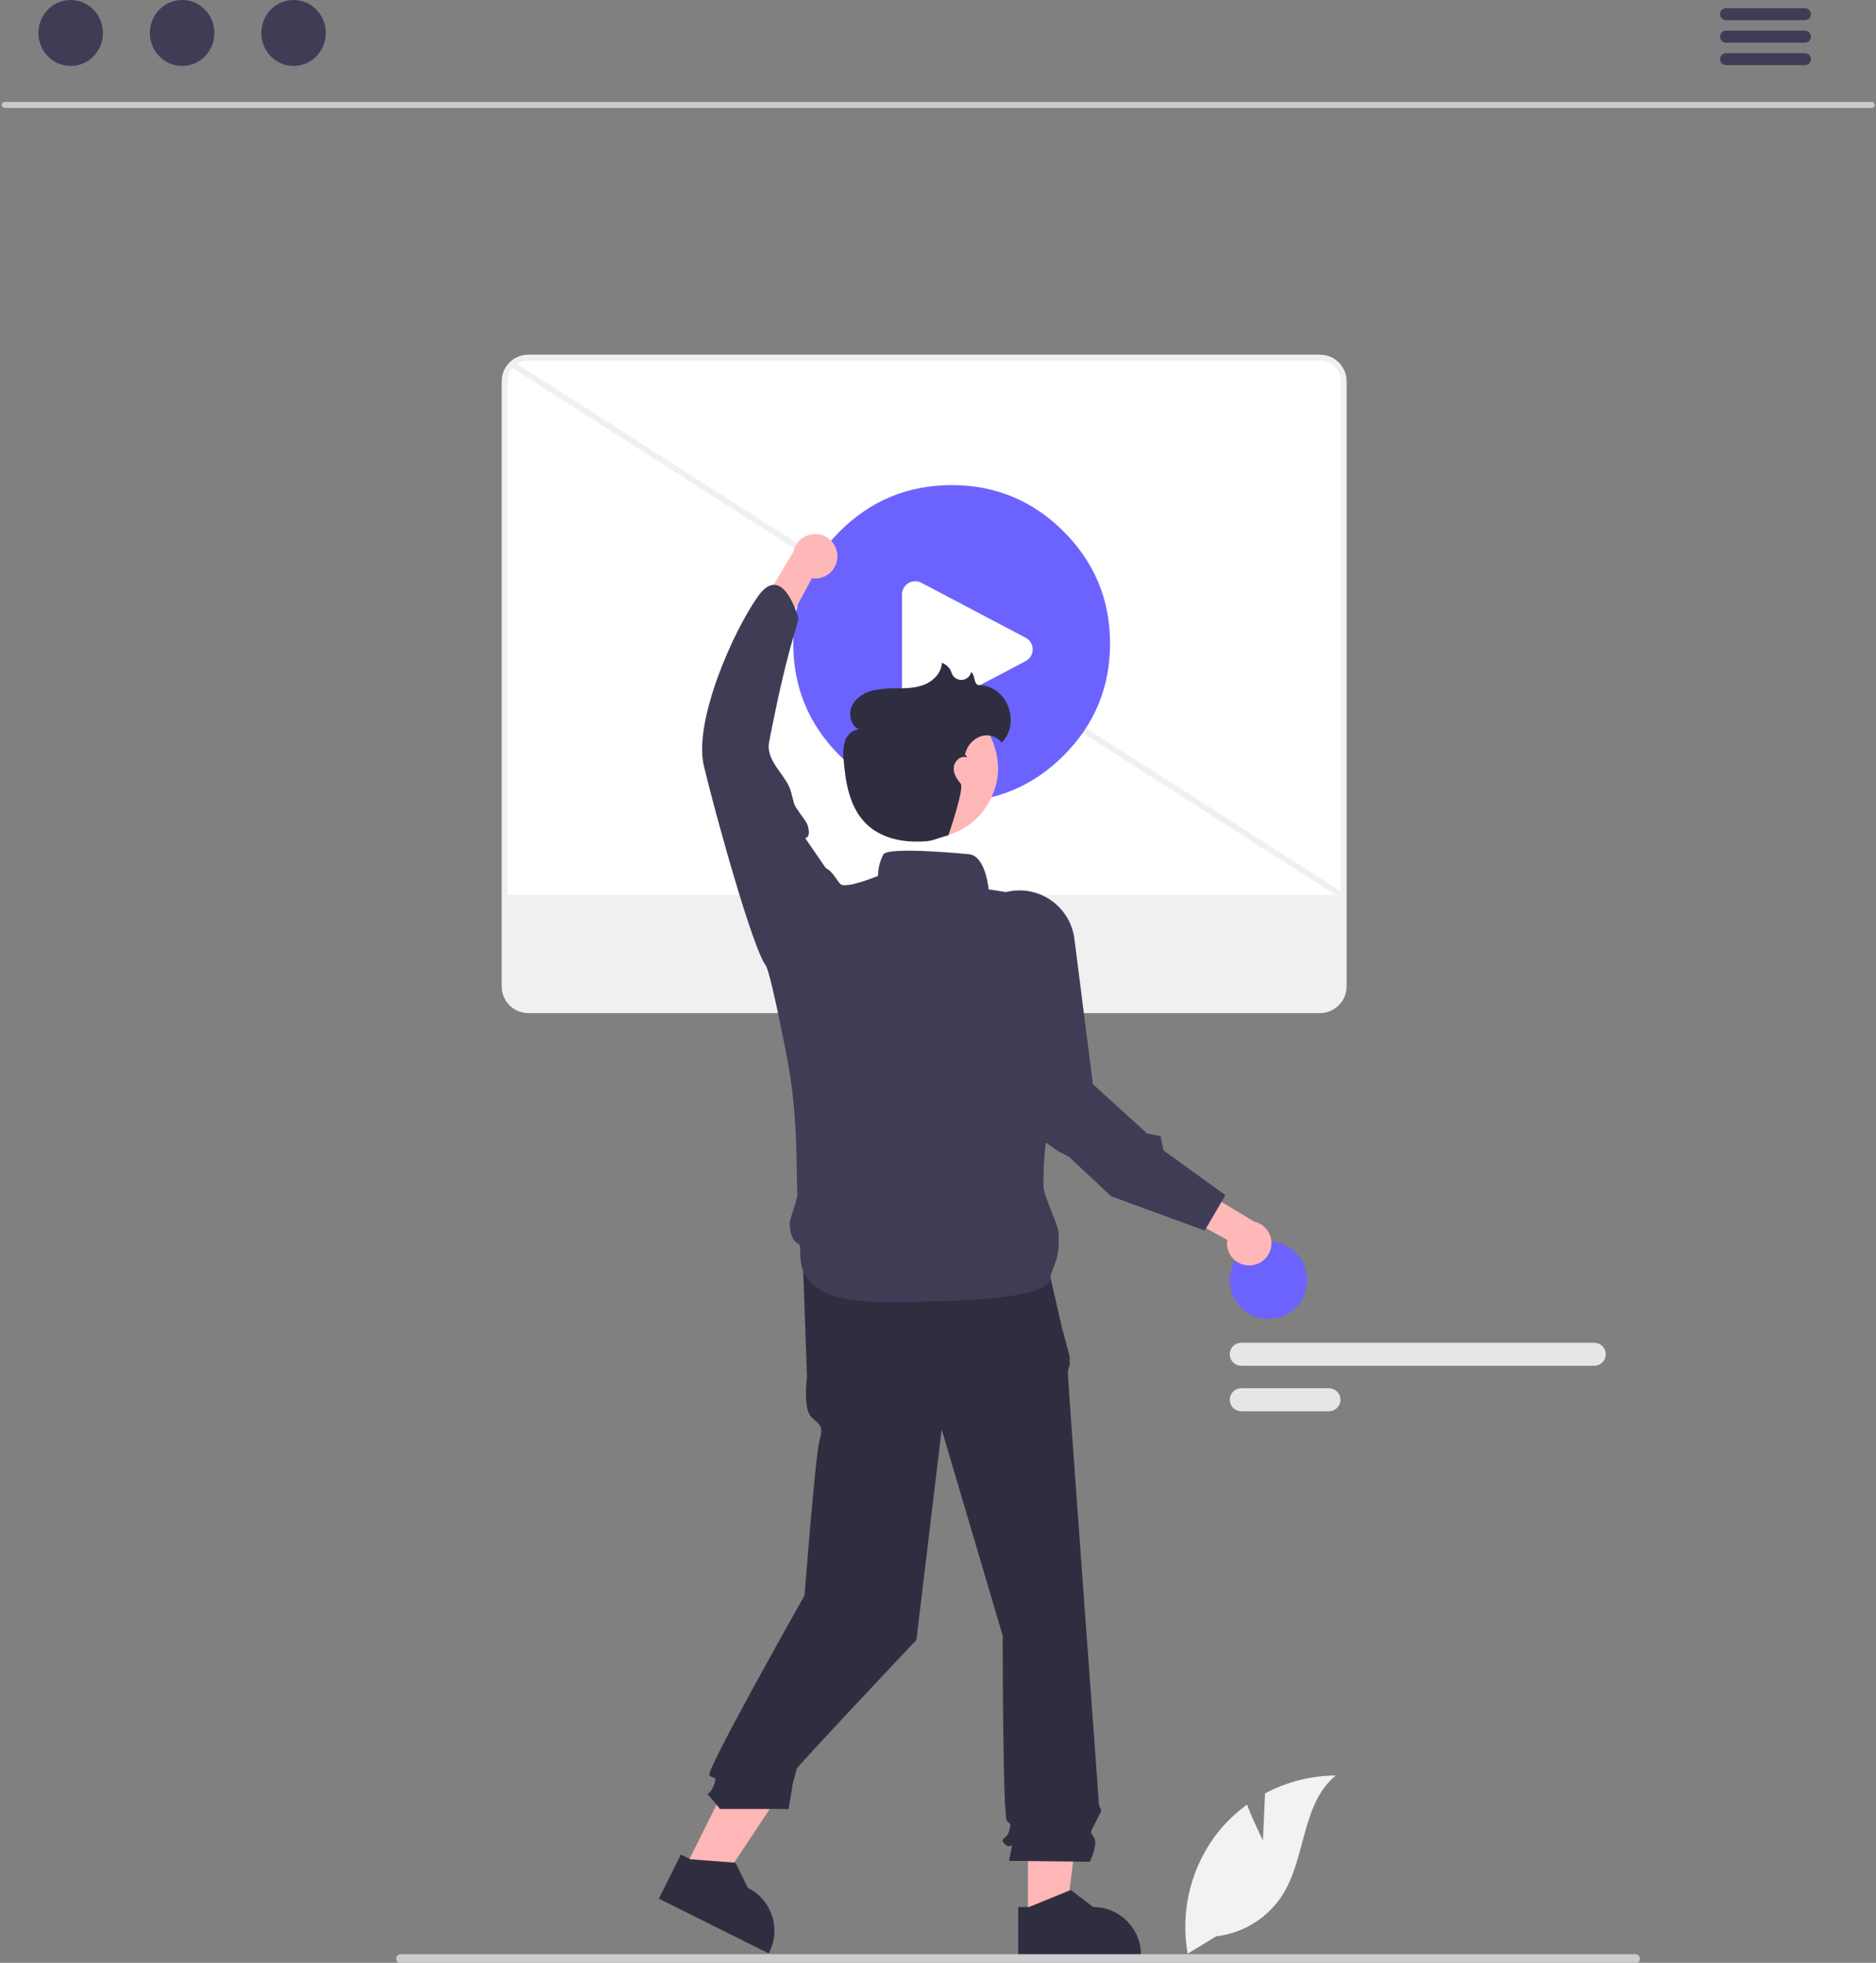 <?xml version="1.0" standalone="no"?>
<!DOCTYPE svg PUBLIC "-//W3C//DTD SVG 1.0//EN" "http://www.w3.org/TR/2001/REC-SVG-20010904/DTD/svg10.dtd">
<svg xmlns="http://www.w3.org/2000/svg" xmlns:xlink="http://www.w3.org/1999/xlink" id="body_1" width="108" height="113">

<rect width="100%" height="100%" fill="#808080" stroke="none"/>

<g transform="matrix(0.17 0 0 0.17 0.099 -0)">
    <path d="M442.055 433.537C 442.055 437.151 440.778 440.236 438.222 442.792C 435.666 445.348 432.581 446.626 428.966 446.626C 425.352 446.626 422.266 445.348 419.711 442.792C 417.155 440.236 415.877 437.151 415.877 433.537C 415.877 429.922 417.155 426.837 419.711 424.281C 422.266 421.725 425.352 420.447 428.966 420.447C 432.581 420.447 435.666 421.725 438.222 424.281C 440.778 426.837 442.055 429.922 442.055 433.537C 442.055 433.689 442.053 433.841 442.048 433.994" stroke="none" fill="#6C63FF" fill-rule="nonzero" />
    <path transform="matrix(1 0 0 1 -282.845 -117.552)"  d="M822.134 580.074L702.62 580.074C 701.225 580.077 699.934 579.335 699.235 578.128C 698.537 576.92 698.537 575.432 699.235 574.224C 699.934 573.016 701.225 572.274 702.62 572.278L702.62 572.278L822.134 572.278C 823.529 572.274 824.82 573.016 825.518 574.224C 826.217 575.432 826.217 576.92 825.518 578.128C 824.82 579.335 823.529 580.077 822.134 580.074z" stroke="none" fill="#E6E6E6" fill-rule="nonzero" />
    <path transform="matrix(1 0 0 1 -282.845 -117.552)"  d="M732.303 595.476L702.62 595.476C 701.227 595.476 699.94 594.733 699.244 593.527C 698.548 592.321 698.548 590.835 699.244 589.629C 699.94 588.423 701.227 587.68 702.62 587.68L702.62 587.68L732.303 587.68C 733.696 587.68 734.983 588.423 735.679 589.629C 736.376 590.835 736.376 592.321 735.679 593.527C 734.983 594.733 733.696 595.476 732.303 595.476z" stroke="none" fill="#E6E6E6" fill-rule="nonzero" />
    <path transform="matrix(1 0 0 1 -282.845 -117.552)"  d="M729.223 459.647L461.213 459.647C 456.76 459.642 453.151 456.033 453.146 451.58L453.146 451.58L453.146 246.713C 453.152 242.26 456.76 238.652 461.213 238.647L461.213 238.647L729.223 238.647C 733.676 238.652 737.284 242.26 737.289 246.713L737.289 246.713L737.289 451.58C 737.284 456.033 733.676 459.642 729.223 459.647z" stroke="none" fill="#FFFFFF" fill-rule="nonzero" />
    <path transform="matrix(1 0 0 1 -282.845 -117.552)"  d="M729.223 460.647L461.213 460.647C 456.208 460.641 452.152 456.585 452.147 451.58L452.147 451.58L452.147 246.713C 452.152 241.708 456.208 237.652 461.213 237.647L461.213 237.647L729.223 237.647C 734.227 237.652 738.283 241.708 738.289 246.713L738.289 246.713L738.289 451.58C 738.283 456.585 734.228 460.641 729.223 460.647zM461.213 239.647C 457.312 239.651 454.151 242.812 454.147 246.713L454.147 246.713L454.147 451.58C 454.151 455.481 457.312 458.642 461.213 458.647L461.213 458.647L729.223 458.647C 733.124 458.642 736.285 455.481 736.289 451.58L736.289 451.58L736.289 246.713C 736.285 242.812 733.123 239.651 729.223 239.647z" stroke="none" fill="#F0F0F0" fill-rule="nonzero" />
    <path transform="matrix(1 0 0 1 -282.845 -117.552)"  d="M453.765 420.647L453.765 451.58C 453.772 455.691 457.102 459.021 461.213 459.028L461.213 459.028L729.223 459.028C 733.333 459.021 736.664 455.691 736.67 451.58L736.67 451.58L736.67 420.647L453.765 420.647z" stroke="none" fill="#F0F0F0" fill-rule="nonzero" />
    <path transform="matrix(0.539 -0.842 0.842 0.539 -286.633 536.965)"  d="M595.211 163.94L597.211 163.94L597.211 497.5L595.211 497.5z" stroke="none" fill="#F0F0F0" fill-rule="nonzero" />
    <path transform="matrix(1 0 0 1 -282.845 -117.552)"  d="M916.162 154.105L283.838 154.105C 283.286 154.093 282.845 153.642 282.845 153.09C 282.845 152.537 283.286 152.086 283.838 152.074L283.838 152.074L916.162 152.074C 916.714 152.086 917.155 152.537 917.155 153.09C 917.155 153.642 916.714 154.093 916.162 154.105z" stroke="none" fill="#CACACA" fill-rule="nonzero" />
    <path d="M12.423 11.169C 12.423 5 17.314 0 23.348 0C 29.382 0 34.274 5 34.274 11.169C 34.274 17.337 29.382 22.338 23.348 22.338C 17.314 22.338 12.423 17.337 12.423 11.169" stroke="none" fill="#3F3D56" fill-rule="nonzero" />
    <path d="M50.165 11.169C 50.165 5 55.056 0 61.09 0C 67.124 0 72.016 5 72.016 11.169C 72.016 17.337 67.124 22.338 61.09 22.338C 55.056 22.338 50.165 17.337 50.165 11.169" stroke="none" fill="#3F3D56" fill-rule="nonzero" />
    <path d="M87.907 11.169C 87.907 5 92.799 0 98.832 0C 104.866 0 109.758 5 109.758 11.169C 109.758 17.337 104.866 22.338 98.832 22.338C 92.799 22.338 87.907 17.337 87.907 11.169" stroke="none" fill="#3F3D56" fill-rule="nonzero" />
    <path transform="matrix(1 0 0 1 -282.845 -117.552)"  d="M893.545 120.321L866.735 120.321C 865.629 120.343 864.745 121.245 864.745 122.351C 864.745 123.456 865.629 124.359 866.735 124.381L866.735 124.381L893.545 124.381C 894.65 124.359 895.535 123.456 895.535 122.351C 895.535 121.245 894.65 120.343 893.545 120.321z" stroke="none" fill="#3F3D56" fill-rule="nonzero" />
    <path transform="matrix(1 0 0 1 -282.845 -117.552)"  d="M893.545 127.941L866.735 127.941C 865.629 127.963 864.744 128.865 864.744 129.971C 864.744 131.076 865.629 131.979 866.735 132.001L866.735 132.001L893.545 132.001C 894.65 131.979 895.535 131.076 895.535 129.971C 895.535 128.865 894.65 127.963 893.545 127.941L893.545 127.941L893.545 127.941z" stroke="none" fill="#3F3D56" fill-rule="nonzero" />
    <path transform="matrix(1 0 0 1 -282.845 -117.552)"  d="M893.545 135.551L866.735 135.551C 865.629 135.573 864.745 136.475 864.745 137.581C 864.745 138.686 865.629 139.589 866.735 139.611L866.735 139.611L893.545 139.611C 894.65 139.589 895.535 138.686 895.535 137.581C 895.535 136.475 894.65 135.573 893.545 135.551z" stroke="none" fill="#3F3D56" fill-rule="nonzero" />
    <path d="M347.518 650.023L360.408 650.022L366.54 600.305L347.516 600.306L347.518 650.023L347.518 650.023" stroke="none" fill="#FFB6B6" fill-rule="nonzero" />
    <path transform="matrix(1 0 0 1 -282.845 -117.552)"  d="M627.076 763.367L630.703 763.367L644.868 757.606L652.46 763.366L652.461 763.366C 661.395 763.366 668.637 770.609 668.637 779.543L668.637 779.543L668.637 780.068L627.076 780.07L627.076 763.367z" stroke="none" fill="#2F2E41" fill-rule="nonzero" />
    <path d="M231.053 633.265L242.589 639.014L270.256 597.254L253.229 588.768L231.053 633.265L231.053 633.265" stroke="none" fill="#FFB6B6" fill-rule="nonzero" />
    <path transform="matrix(1 0 0 1 -282.845 -117.552)"  d="M512.833 745.584L516.08 747.202L531.326 748.366L535.552 756.907L535.553 756.908C 543.548 760.893 546.799 770.606 542.814 778.602L542.814 778.602L542.58 779.072L505.382 760.533L512.833 745.584z" stroke="none" fill="#2F2E41" fill-rule="nonzero" />
    <path transform="matrix(1 0 0 1 -282.845 -117.552)"  d="M636.074 541.779L554.119 543.917L555.544 583.825C 555.544 583.825 554.119 594.515 556.97 597.366C 559.82 600.216 561.245 600.216 559.82 605.205C 558.395 610.194 554.71 657.858 554.71 657.858C 554.71 657.858 521.073 717.333 522.499 718.759C 523.924 720.184 525.349 718.759 523.924 722.322C 522.499 725.885 521.073 724.46 522.499 725.885C 523.761 727.247 524.951 728.674 526.062 730.161L526.062 730.161L549.292 730.161C 549.292 730.161 550.591 723.035 550.591 722.322C 550.591 721.61 552.016 717.334 552.016 716.621C 552.016 715.908 592.602 672.907 592.602 672.907L592.602 672.907L601.154 601.642L621.821 671.482C 621.821 671.482 621.821 732.77 623.246 734.196C 624.672 735.621 624.672 734.908 623.959 737.759C 623.246 740.61 620.396 739.897 622.534 742.035C 624.672 744.173 625.384 740.61 624.672 744.173L624.672 744.173L623.959 747.736L651.339 748.042C 651.339 748.042 654.189 742.035 652.764 739.897C 651.339 737.759 651.424 738.342 653.163 734.844C 654.902 731.345 655.615 730.632 654.902 729.92C 654.189 729.207 654.189 725.417 654.189 725.417C 654.189 725.417 643.913 585.251 643.913 583.113C 643.86 582.013 644.062 580.915 644.505 579.907L644.505 579.907L644.505 577.005L641.775 566.722L636.074 541.779z" stroke="none" fill="#2F2E41" fill-rule="nonzero" />
    <path d="M375.327 217.927C 375.327 232.74 370.09 245.384 359.616 255.858C 349.142 266.332 336.498 271.569 321.686 271.569C 306.873 271.569 294.229 266.332 283.755 255.858C 273.281 245.384 268.044 232.74 268.044 217.927C 268.044 203.115 273.281 190.471 283.755 179.997C 294.229 169.523 306.873 164.286 321.686 164.286C 336.498 164.286 349.142 169.523 359.616 179.997C 370.09 190.471 375.327 203.115 375.327 217.927C 375.327 218.552 375.316 219.176 375.295 219.8" stroke="none" fill="#6C63FF" fill-rule="nonzero" />
    <path transform="matrix(1 0 0 1 -282.845 -117.552)"  d="M592.214 360.575C 591.454 360.573 590.707 360.378 590.043 360.01C 588.595 359.229 587.697 357.711 587.71 356.066L587.71 356.066L587.71 318.892C 587.71 317.25 588.604 315.739 590.043 314.948C 591.482 314.158 593.237 314.213 594.623 315.094L594.623 315.094L629.886 333.681C 631.186 334.506 631.973 335.939 631.973 337.479C 631.973 339.019 631.186 340.452 629.886 341.277L629.886 341.277L594.623 359.864C 593.904 360.326 593.068 360.573 592.214 360.575z" stroke="none" fill="#FFFFFF" fill-rule="nonzero" />
    <path transform="matrix(1 0 0 1 -282.845 -117.552)"  d="M610.656 406.861C 610.656 406.861 583.258 404.121 581.432 406.861C 580.239 409.112 579.612 411.62 579.605 414.167C 579.605 414.167 568.646 418.734 566.819 416.907C 564.992 415.081 563.166 409.601 557.686 411.427C 552.207 413.254 541.71 444.858 541.71 444.858C 541.71 444.858 542.71 444.858 548.553 474.443C 552.496 494.402 551.843 510.793 552.276 521.954C 552.347 523.793 549.659 530.294 549.71 531.858C 549.939 538.826 552.767 538.227 553.12 539.286C 554.033 542.026 548.553 558.465 581.431 558.465C 614.309 558.465 638.055 556.638 638.055 550.245C 638.055 547.022 641.389 545.134 640.71 534.858C 640.524 532.037 635.663 522.41 635.628 519.407C 635.569 515.53 635.714 511.652 636.062 507.79C 636.399 503.931 637.066 500.108 638.054 496.362C 643.534 476.27 645.71 439.858 645.71 439.858L645.71 439.858L636.71 421.858L617.049 418.734C 617.049 418.734 616.136 407.774 610.656 406.861z" stroke="none" fill="#3F3D56" fill-rule="nonzero" />
    <path transform="matrix(0.965 -0.262 0.262 0.965 -360.948 51.95)"  d="M620.239 377.608C 620.239 384.159 617.923 389.75 613.291 394.382C 608.659 399.014 603.068 401.33 596.518 401.33C 589.967 401.33 584.376 399.014 579.744 394.382C 575.112 389.75 572.796 384.159 572.796 377.608C 572.796 371.057 575.112 365.466 579.744 360.834C 584.376 356.202 589.967 353.886 596.518 353.886C 603.068 353.886 608.659 356.202 613.291 360.834C 617.923 365.466 620.239 371.057 620.239 377.608C 620.239 377.884 620.235 378.16 620.225 378.436" stroke="none" fill="#FFB6B6" fill-rule="nonzero" />
    <path transform="matrix(1 0 0 1 -282.845 -117.552)"  d="M709.953 740.791L710.66 724.891C 718.032 720.951 726.254 718.87 734.613 718.828C 723.109 728.233 724.546 746.364 716.747 759.012C 711.758 766.965 703.423 772.217 694.096 773.286L694.096 773.286L684.469 779.18C 681.795 764.276 685.782 748.949 695.378 737.237C 698.071 734.017 701.158 731.148 704.567 728.699C 706.873 734.779 709.953 740.791 709.953 740.791z" stroke="none" fill="#F2F2F2" fill-rule="nonzero" />
    <path transform="matrix(1 0 0 1 -282.845 -117.552)"  d="M837.595 780.894C 837.597 781.307 837.433 781.702 837.142 781.994C 836.85 782.286 836.455 782.449 836.042 782.448L836.042 782.448L417.992 782.448C 417.134 782.448 416.439 781.752 416.439 780.894C 416.439 780.037 417.134 779.341 417.992 779.341L417.992 779.341L836.042 779.341C 836.455 779.34 836.85 779.503 837.142 779.795C 837.433 780.086 837.597 780.482 837.595 780.894z" stroke="none" fill="#CCCCCC" fill-rule="nonzero" />
    <path transform="matrix(1 0 0 1 -282.845 -117.552)"  d="M705.398 546.093C 703.184 546.134 701.065 545.192 699.612 543.521C 698.159 541.85 697.521 539.621 697.87 537.434L697.87 537.434L656.34 514.694L668.495 508.121L706.98 531.235C 710.697 532.082 713.192 535.576 712.789 539.367C 712.385 543.157 709.21 546.047 705.398 546.093L705.398 546.093L705.398 546.093z" stroke="none" fill="#FFB8B8" fill-rule="nonzero" />
    <path transform="matrix(1 0 0 1 -282.845 -117.552)"  d="M690.249 534.284L658.522 522.668L644.249 509.284L640.703 507.478L628.48 498.899L628.443 498.791L609.022 441.381C 607.171 431.594 613.273 422.061 622.937 419.644C 628.143 418.349 633.655 419.342 638.082 422.373C 642.509 425.403 645.429 430.182 646.105 435.505L646.105 435.505L652.355 484.707L670.716 501.407L675.249 502.284L676.293 507.166L697.249 522.284L690.249 534.284z" stroke="none" fill="#3F3D56" fill-rule="nonzero" />
    <path transform="matrix(1 0 0 1 -282.845 -117.552)"  d="M565.844 305.805C 565.896 308.019 564.964 310.143 563.3 311.604C 561.636 313.065 559.411 313.714 557.222 313.377L557.222 313.377L534.69 355.02L528.056 342.898L550.978 304.297C 551.807 300.576 555.288 298.064 559.081 298.449C 562.873 298.833 565.779 301.994 565.844 305.805z" stroke="none" fill="#FFB8B8" fill-rule="nonzero" />
    <path transform="matrix(1 0 0 1 -282.845 -117.552)"  d="M569.024 421.885L554.896 401.328C 554.896 401.328 557.117 401.458 555.71 396.858C 555.327 395.606 551.632 391.285 551.213 389.787C 550.843 388.467 550.466 387.059 550.089 385.577C 548.74 380.265 541.453 375.354 542.71 368.858C 548.71 337.858 551.71 331.858 552.631 326.892C 552.631 326.892 547.414 307.554 538.948 319.498C 530.482 331.443 517.063 361.804 520.615 376.89C 524.167 391.976 537.744 441.191 541.923 444.852C 546.102 448.512 569.024 421.885 569.024 421.885z" stroke="none" fill="#3F3D56" fill-rule="nonzero" />
    <path transform="matrix(1 0 0 1 -282.845 -117.552)"  d="M613.727 349.548C 611.97 349.496 612.573 346.185 611.158 345.129C 611.151 345.161 611.144 345.193 611.137 345.225C 610.756 346.693 609.46 347.74 607.945 347.805C 606.429 347.87 605.049 346.937 604.544 345.506C 604.068 343.87 602.827 342.568 601.216 342.014C 601.127 345.083 598.806 347.746 596.037 349.072C 593.267 350.398 590.109 350.618 587.039 350.663C 583.969 350.54 580.895 350.772 577.878 351.357C 574.901 352.109 572.005 353.875 570.733 356.669C 569.461 359.464 570.369 363.311 573.15 364.612C 570.996 364.623 569.167 366.401 568.422 368.423C 567.812 370.497 567.652 372.677 567.955 374.818C 568.561 382.743 570.037 391.276 575.808 396.742C 580.207 400.908 586.503 402.586 592.561 402.562C 598.619 402.538 597.553 401.981 603.411 400.435C 603.411 400.435 608.98 384.47 607.577 382.9C 606.175 381.329 605.01 379.32 605.264 377.23C 605.518 375.139 607.764 373.267 609.713 374.063C 609.386 373.225 609.139 373.065 608.984 373.108C 609.083 372.87 609.169 372.627 609.242 372.38C 609.986 369.825 611.912 367.783 614.418 366.89C 616.974 366.061 619.776 366.909 621.444 369.017C 627.857 363.001 623.878 349.85 613.727 349.548z" stroke="none" fill="#2F2E41" fill-rule="nonzero" />
</g>
</svg>